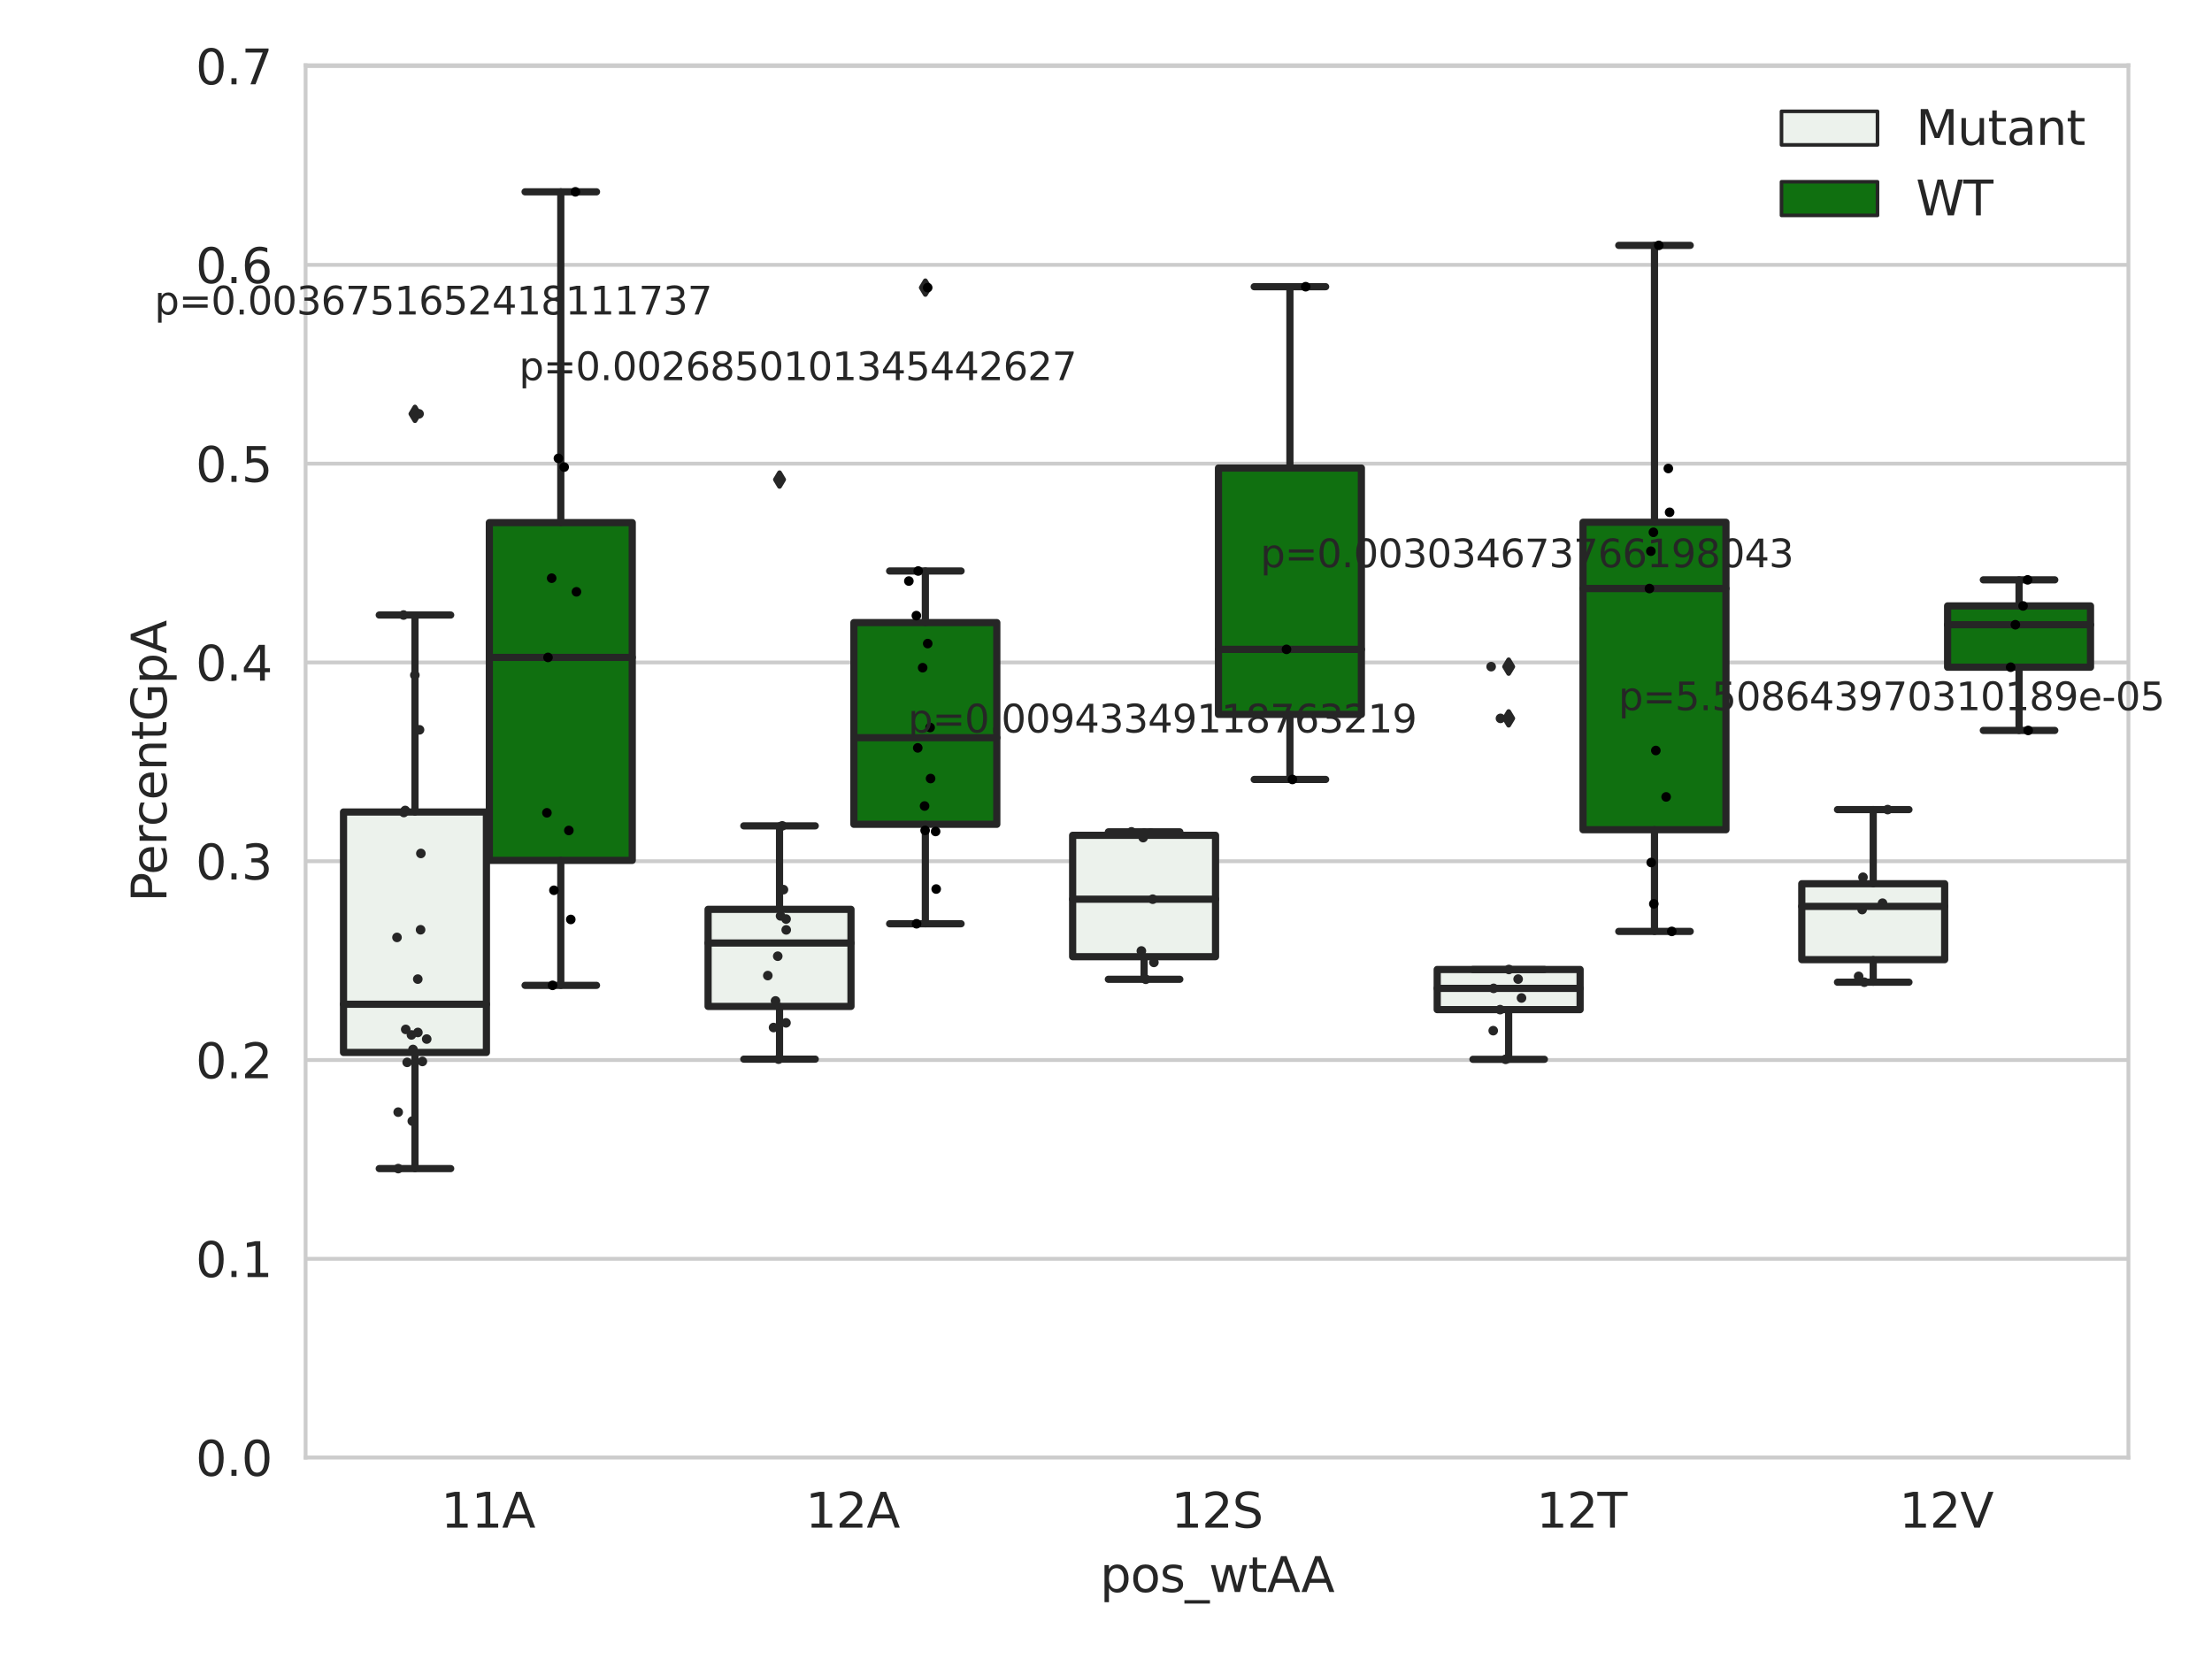 <?xml version="1.0" encoding="utf-8" standalone="no"?>
<!DOCTYPE svg PUBLIC "-//W3C//DTD SVG 1.1//EN"
  "http://www.w3.org/Graphics/SVG/1.1/DTD/svg11.dtd">
<svg xmlns:xlink="http://www.w3.org/1999/xlink" width="460.8pt" height="345.6pt" viewBox="0 0 460.8 345.6" xmlns="http://www.w3.org/2000/svg" version="1.1">
 <defs>
  <style type="text/css">*{stroke-linejoin: round; stroke-linecap: butt}</style>
 </defs>
 <g id="figure_1">
  <g id="patch_1">
   <path d="M 0 345.6 
L 460.8 345.6 
L 460.8 0 
L 0 0 
z
" style="fill: #ffffff"/>
  </g>
  <g id="axes_1">
   <g id="patch_2">
    <path d="M 63.661 303.64 
L 443.389 303.64 
L 443.389 13.592 
L 63.661 13.592 
z
" style="fill: #ffffff"/>
   </g>
   <g id="matplotlib.axis_1">
    <g id="xtick_1">
     <g id="text_1">
      <!-- 11A -->
      <g style="fill: #262626" transform="translate(91.851 318.238)scale(0.1 -0.1)">
       <defs>
        <path id="DejaVuSans-31" d="M 794 531 
L 1825 531 
L 1825 4091 
L 703 3866 
L 703 4441 
L 1819 4666 
L 2450 4666 
L 2450 531 
L 3481 531 
L 3481 0 
L 794 0 
L 794 531 
z
" transform="scale(0.016)"/>
        <path id="DejaVuSans-41" d="M 2188 4044 
L 1331 1722 
L 3047 1722 
L 2188 4044 
z
M 1831 4666 
L 2547 4666 
L 4325 0 
L 3669 0 
L 3244 1197 
L 1141 1197 
L 716 0 
L 50 0 
L 1831 4666 
z
" transform="scale(0.016)"/>
       </defs>
       <use xlink:href="#DejaVuSans-31"/>
       <use xlink:href="#DejaVuSans-31" x="63.623"/>
       <use xlink:href="#DejaVuSans-41" x="127.246"/>
      </g>
     </g>
    </g>
    <g id="xtick_2">
     <g id="text_2">
      <!-- 12A -->
      <g style="fill: #262626" transform="translate(167.797 318.238)scale(0.1 -0.1)">
       <defs>
        <path id="DejaVuSans-32" d="M 1228 531 
L 3431 531 
L 3431 0 
L 469 0 
L 469 531 
Q 828 903 1448 1529 
Q 2069 2156 2228 2338 
Q 2531 2678 2651 2914 
Q 2772 3150 2772 3378 
Q 2772 3750 2511 3984 
Q 2250 4219 1831 4219 
Q 1534 4219 1204 4116 
Q 875 4013 500 3803 
L 500 4441 
Q 881 4594 1212 4672 
Q 1544 4750 1819 4750 
Q 2544 4750 2975 4387 
Q 3406 4025 3406 3419 
Q 3406 3131 3298 2873 
Q 3191 2616 2906 2266 
Q 2828 2175 2409 1742 
Q 1991 1309 1228 531 
z
" transform="scale(0.016)"/>
       </defs>
       <use xlink:href="#DejaVuSans-31"/>
       <use xlink:href="#DejaVuSans-32" x="63.623"/>
       <use xlink:href="#DejaVuSans-41" x="127.246"/>
      </g>
     </g>
    </g>
    <g id="xtick_3">
     <g id="text_3">
      <!-- 12S -->
      <g style="fill: #262626" transform="translate(243.988 318.238)scale(0.1 -0.1)">
       <defs>
        <path id="DejaVuSans-53" d="M 3425 4513 
L 3425 3897 
Q 3066 4069 2747 4153 
Q 2428 4238 2131 4238 
Q 1616 4238 1336 4038 
Q 1056 3838 1056 3469 
Q 1056 3159 1242 3001 
Q 1428 2844 1947 2747 
L 2328 2669 
Q 3034 2534 3370 2195 
Q 3706 1856 3706 1288 
Q 3706 609 3251 259 
Q 2797 -91 1919 -91 
Q 1588 -91 1214 -16 
Q 841 59 441 206 
L 441 856 
Q 825 641 1194 531 
Q 1563 422 1919 422 
Q 2459 422 2753 634 
Q 3047 847 3047 1241 
Q 3047 1584 2836 1778 
Q 2625 1972 2144 2069 
L 1759 2144 
Q 1053 2284 737 2584 
Q 422 2884 422 3419 
Q 422 4038 858 4394 
Q 1294 4750 2059 4750 
Q 2388 4750 2728 4690 
Q 3069 4631 3425 4513 
z
" transform="scale(0.016)"/>
       </defs>
       <use xlink:href="#DejaVuSans-31"/>
       <use xlink:href="#DejaVuSans-32" x="63.623"/>
       <use xlink:href="#DejaVuSans-53" x="127.246"/>
      </g>
     </g>
    </g>
    <g id="xtick_4">
     <g id="text_4">
      <!-- 12T -->
      <g style="fill: #262626" transform="translate(320.054 318.238)scale(0.1 -0.1)">
       <defs>
        <path id="DejaVuSans-54" d="M -19 4666 
L 3928 4666 
L 3928 4134 
L 2272 4134 
L 2272 0 
L 1638 0 
L 1638 4134 
L -19 4134 
L -19 4666 
z
" transform="scale(0.016)"/>
       </defs>
       <use xlink:href="#DejaVuSans-31"/>
       <use xlink:href="#DejaVuSans-32" x="63.623"/>
       <use xlink:href="#DejaVuSans-54" x="127.246"/>
      </g>
     </g>
    </g>
    <g id="xtick_5">
     <g id="text_5">
      <!-- 12V -->
      <g style="fill: #262626" transform="translate(395.633 318.238)scale(0.1 -0.1)">
       <defs>
        <path id="DejaVuSans-56" d="M 1831 0 
L 50 4666 
L 709 4666 
L 2188 738 
L 3669 4666 
L 4325 4666 
L 2547 0 
L 1831 0 
z
" transform="scale(0.016)"/>
       </defs>
       <use xlink:href="#DejaVuSans-31"/>
       <use xlink:href="#DejaVuSans-32" x="63.623"/>
       <use xlink:href="#DejaVuSans-56" x="127.246"/>
      </g>
     </g>
    </g>
    <g id="text_6">
     <!-- pos_wtAA -->
     <g style="fill: #262626" transform="translate(229.16 331.638)scale(0.1 -0.1)">
      <defs>
       <path id="DejaVuSans-70" d="M 1159 525 
L 1159 -1331 
L 581 -1331 
L 581 3500 
L 1159 3500 
L 1159 2969 
Q 1341 3281 1617 3432 
Q 1894 3584 2278 3584 
Q 2916 3584 3314 3078 
Q 3713 2572 3713 1747 
Q 3713 922 3314 415 
Q 2916 -91 2278 -91 
Q 1894 -91 1617 61 
Q 1341 213 1159 525 
z
M 3116 1747 
Q 3116 2381 2855 2742 
Q 2594 3103 2138 3103 
Q 1681 3103 1420 2742 
Q 1159 2381 1159 1747 
Q 1159 1113 1420 752 
Q 1681 391 2138 391 
Q 2594 391 2855 752 
Q 3116 1113 3116 1747 
z
" transform="scale(0.016)"/>
       <path id="DejaVuSans-6f" d="M 1959 3097 
Q 1497 3097 1228 2736 
Q 959 2375 959 1747 
Q 959 1119 1226 758 
Q 1494 397 1959 397 
Q 2419 397 2687 759 
Q 2956 1122 2956 1747 
Q 2956 2369 2687 2733 
Q 2419 3097 1959 3097 
z
M 1959 3584 
Q 2709 3584 3137 3096 
Q 3566 2609 3566 1747 
Q 3566 888 3137 398 
Q 2709 -91 1959 -91 
Q 1206 -91 779 398 
Q 353 888 353 1747 
Q 353 2609 779 3096 
Q 1206 3584 1959 3584 
z
" transform="scale(0.016)"/>
       <path id="DejaVuSans-73" d="M 2834 3397 
L 2834 2853 
Q 2591 2978 2328 3040 
Q 2066 3103 1784 3103 
Q 1356 3103 1142 2972 
Q 928 2841 928 2578 
Q 928 2378 1081 2264 
Q 1234 2150 1697 2047 
L 1894 2003 
Q 2506 1872 2764 1633 
Q 3022 1394 3022 966 
Q 3022 478 2636 193 
Q 2250 -91 1575 -91 
Q 1294 -91 989 -36 
Q 684 19 347 128 
L 347 722 
Q 666 556 975 473 
Q 1284 391 1588 391 
Q 1994 391 2212 530 
Q 2431 669 2431 922 
Q 2431 1156 2273 1281 
Q 2116 1406 1581 1522 
L 1381 1569 
Q 847 1681 609 1914 
Q 372 2147 372 2553 
Q 372 3047 722 3315 
Q 1072 3584 1716 3584 
Q 2034 3584 2315 3537 
Q 2597 3491 2834 3397 
z
" transform="scale(0.016)"/>
       <path id="DejaVuSans-5f" d="M 3263 -1063 
L 3263 -1509 
L -63 -1509 
L -63 -1063 
L 3263 -1063 
z
" transform="scale(0.016)"/>
       <path id="DejaVuSans-77" d="M 269 3500 
L 844 3500 
L 1563 769 
L 2278 3500 
L 2956 3500 
L 3675 769 
L 4391 3500 
L 4966 3500 
L 4050 0 
L 3372 0 
L 2619 2869 
L 1863 0 
L 1184 0 
L 269 3500 
z
" transform="scale(0.016)"/>
       <path id="DejaVuSans-74" d="M 1172 4494 
L 1172 3500 
L 2356 3500 
L 2356 3053 
L 1172 3053 
L 1172 1153 
Q 1172 725 1289 603 
Q 1406 481 1766 481 
L 2356 481 
L 2356 0 
L 1766 0 
Q 1100 0 847 248 
Q 594 497 594 1153 
L 594 3053 
L 172 3053 
L 172 3500 
L 594 3500 
L 594 4494 
L 1172 4494 
z
" transform="scale(0.016)"/>
      </defs>
      <use xlink:href="#DejaVuSans-70"/>
      <use xlink:href="#DejaVuSans-6f" x="63.477"/>
      <use xlink:href="#DejaVuSans-73" x="124.658"/>
      <use xlink:href="#DejaVuSans-5f" x="176.758"/>
      <use xlink:href="#DejaVuSans-77" x="226.758"/>
      <use xlink:href="#DejaVuSans-74" x="308.545"/>
      <use xlink:href="#DejaVuSans-41" x="347.754"/>
      <use xlink:href="#DejaVuSans-41" x="418.912"/>
     </g>
    </g>
   </g>
   <g id="matplotlib.axis_2">
    <g id="ytick_1">
     <g id="line2d_1">
      <path d="M 63.661 303.64 
L 443.389 303.64 
" clip-path="url(#pffc4f180e3)" style="fill: none; stroke: #cccccc; stroke-width: 0.8; stroke-linecap: round"/>
     </g>
     <g id="text_7">
      <!-- 0.0 -->
      <g style="fill: #262626" transform="translate(40.758 307.439)scale(0.1 -0.1)">
       <defs>
        <path id="DejaVuSans-30" d="M 2034 4250 
Q 1547 4250 1301 3770 
Q 1056 3291 1056 2328 
Q 1056 1369 1301 889 
Q 1547 409 2034 409 
Q 2525 409 2770 889 
Q 3016 1369 3016 2328 
Q 3016 3291 2770 3770 
Q 2525 4250 2034 4250 
z
M 2034 4750 
Q 2819 4750 3233 4129 
Q 3647 3509 3647 2328 
Q 3647 1150 3233 529 
Q 2819 -91 2034 -91 
Q 1250 -91 836 529 
Q 422 1150 422 2328 
Q 422 3509 836 4129 
Q 1250 4750 2034 4750 
z
" transform="scale(0.016)"/>
        <path id="DejaVuSans-2e" d="M 684 794 
L 1344 794 
L 1344 0 
L 684 0 
L 684 794 
z
" transform="scale(0.016)"/>
       </defs>
       <use xlink:href="#DejaVuSans-30"/>
       <use xlink:href="#DejaVuSans-2e" x="63.623"/>
       <use xlink:href="#DejaVuSans-30" x="95.41"/>
      </g>
     </g>
    </g>
    <g id="ytick_2">
     <g id="line2d_2">
      <path d="M 63.661 262.229 
L 443.389 262.229 
" clip-path="url(#pffc4f180e3)" style="fill: none; stroke: #cccccc; stroke-width: 0.8; stroke-linecap: round"/>
     </g>
     <g id="text_8">
      <!-- 0.1 -->
      <g style="fill: #262626" transform="translate(40.758 266.029)scale(0.1 -0.1)">
       <use xlink:href="#DejaVuSans-30"/>
       <use xlink:href="#DejaVuSans-2e" x="63.623"/>
       <use xlink:href="#DejaVuSans-31" x="95.41"/>
      </g>
     </g>
    </g>
    <g id="ytick_3">
     <g id="line2d_3">
      <path d="M 63.661 220.819 
L 443.389 220.819 
" clip-path="url(#pffc4f180e3)" style="fill: none; stroke: #cccccc; stroke-width: 0.8; stroke-linecap: round"/>
     </g>
     <g id="text_9">
      <!-- 0.2 -->
      <g style="fill: #262626" transform="translate(40.758 224.618)scale(0.1 -0.1)">
       <use xlink:href="#DejaVuSans-30"/>
       <use xlink:href="#DejaVuSans-2e" x="63.623"/>
       <use xlink:href="#DejaVuSans-32" x="95.41"/>
      </g>
     </g>
    </g>
    <g id="ytick_4">
     <g id="line2d_4">
      <path d="M 63.661 179.408 
L 443.389 179.408 
" clip-path="url(#pffc4f180e3)" style="fill: none; stroke: #cccccc; stroke-width: 0.8; stroke-linecap: round"/>
     </g>
     <g id="text_10">
      <!-- 0.3 -->
      <g style="fill: #262626" transform="translate(40.758 183.207)scale(0.1 -0.1)">
       <defs>
        <path id="DejaVuSans-33" d="M 2597 2516 
Q 3050 2419 3304 2112 
Q 3559 1806 3559 1356 
Q 3559 666 3084 287 
Q 2609 -91 1734 -91 
Q 1441 -91 1130 -33 
Q 819 25 488 141 
L 488 750 
Q 750 597 1062 519 
Q 1375 441 1716 441 
Q 2309 441 2620 675 
Q 2931 909 2931 1356 
Q 2931 1769 2642 2001 
Q 2353 2234 1838 2234 
L 1294 2234 
L 1294 2753 
L 1863 2753 
Q 2328 2753 2575 2939 
Q 2822 3125 2822 3475 
Q 2822 3834 2567 4026 
Q 2313 4219 1838 4219 
Q 1578 4219 1281 4162 
Q 984 4106 628 3988 
L 628 4550 
Q 988 4650 1302 4700 
Q 1616 4750 1894 4750 
Q 2613 4750 3031 4423 
Q 3450 4097 3450 3541 
Q 3450 3153 3228 2886 
Q 3006 2619 2597 2516 
z
" transform="scale(0.016)"/>
       </defs>
       <use xlink:href="#DejaVuSans-30"/>
       <use xlink:href="#DejaVuSans-2e" x="63.623"/>
       <use xlink:href="#DejaVuSans-33" x="95.41"/>
      </g>
     </g>
    </g>
    <g id="ytick_5">
     <g id="line2d_5">
      <path d="M 63.661 137.997 
L 443.389 137.997 
" clip-path="url(#pffc4f180e3)" style="fill: none; stroke: #cccccc; stroke-width: 0.8; stroke-linecap: round"/>
     </g>
     <g id="text_11">
      <!-- 0.4 -->
      <g style="fill: #262626" transform="translate(40.758 141.796)scale(0.1 -0.1)">
       <defs>
        <path id="DejaVuSans-34" d="M 2419 4116 
L 825 1625 
L 2419 1625 
L 2419 4116 
z
M 2253 4666 
L 3047 4666 
L 3047 1625 
L 3713 1625 
L 3713 1100 
L 3047 1100 
L 3047 0 
L 2419 0 
L 2419 1100 
L 313 1100 
L 313 1709 
L 2253 4666 
z
" transform="scale(0.016)"/>
       </defs>
       <use xlink:href="#DejaVuSans-30"/>
       <use xlink:href="#DejaVuSans-2e" x="63.623"/>
       <use xlink:href="#DejaVuSans-34" x="95.41"/>
      </g>
     </g>
    </g>
    <g id="ytick_6">
     <g id="line2d_6">
      <path d="M 63.661 96.587 
L 443.389 96.587 
" clip-path="url(#pffc4f180e3)" style="fill: none; stroke: #cccccc; stroke-width: 0.8; stroke-linecap: round"/>
     </g>
     <g id="text_12">
      <!-- 0.5 -->
      <g style="fill: #262626" transform="translate(40.758 100.386)scale(0.1 -0.1)">
       <defs>
        <path id="DejaVuSans-35" d="M 691 4666 
L 3169 4666 
L 3169 4134 
L 1269 4134 
L 1269 2991 
Q 1406 3038 1543 3061 
Q 1681 3084 1819 3084 
Q 2600 3084 3056 2656 
Q 3513 2228 3513 1497 
Q 3513 744 3044 326 
Q 2575 -91 1722 -91 
Q 1428 -91 1123 -41 
Q 819 9 494 109 
L 494 744 
Q 775 591 1075 516 
Q 1375 441 1709 441 
Q 2250 441 2565 725 
Q 2881 1009 2881 1497 
Q 2881 1984 2565 2268 
Q 2250 2553 1709 2553 
Q 1456 2553 1204 2497 
Q 953 2441 691 2322 
L 691 4666 
z
" transform="scale(0.016)"/>
       </defs>
       <use xlink:href="#DejaVuSans-30"/>
       <use xlink:href="#DejaVuSans-2e" x="63.623"/>
       <use xlink:href="#DejaVuSans-35" x="95.41"/>
      </g>
     </g>
    </g>
    <g id="ytick_7">
     <g id="line2d_7">
      <path d="M 63.661 55.176 
L 443.389 55.176 
" clip-path="url(#pffc4f180e3)" style="fill: none; stroke: #cccccc; stroke-width: 0.8; stroke-linecap: round"/>
     </g>
     <g id="text_13">
      <!-- 0.6 -->
      <g style="fill: #262626" transform="translate(40.758 58.975)scale(0.1 -0.1)">
       <defs>
        <path id="DejaVuSans-36" d="M 2113 2584 
Q 1688 2584 1439 2293 
Q 1191 2003 1191 1497 
Q 1191 994 1439 701 
Q 1688 409 2113 409 
Q 2538 409 2786 701 
Q 3034 994 3034 1497 
Q 3034 2003 2786 2293 
Q 2538 2584 2113 2584 
z
M 3366 4563 
L 3366 3988 
Q 3128 4100 2886 4159 
Q 2644 4219 2406 4219 
Q 1781 4219 1451 3797 
Q 1122 3375 1075 2522 
Q 1259 2794 1537 2939 
Q 1816 3084 2150 3084 
Q 2853 3084 3261 2657 
Q 3669 2231 3669 1497 
Q 3669 778 3244 343 
Q 2819 -91 2113 -91 
Q 1303 -91 875 529 
Q 447 1150 447 2328 
Q 447 3434 972 4092 
Q 1497 4750 2381 4750 
Q 2619 4750 2861 4703 
Q 3103 4656 3366 4563 
z
" transform="scale(0.016)"/>
       </defs>
       <use xlink:href="#DejaVuSans-30"/>
       <use xlink:href="#DejaVuSans-2e" x="63.623"/>
       <use xlink:href="#DejaVuSans-36" x="95.41"/>
      </g>
     </g>
    </g>
    <g id="ytick_8">
     <g id="line2d_8">
      <path d="M 63.661 13.765 
L 443.389 13.765 
" clip-path="url(#pffc4f180e3)" style="fill: none; stroke: #cccccc; stroke-width: 0.8; stroke-linecap: round"/>
     </g>
     <g id="text_14">
      <!-- 0.7 -->
      <g style="fill: #262626" transform="translate(40.758 17.564)scale(0.1 -0.1)">
       <defs>
        <path id="DejaVuSans-37" d="M 525 4666 
L 3525 4666 
L 3525 4397 
L 1831 0 
L 1172 0 
L 2766 4134 
L 525 4134 
L 525 4666 
z
" transform="scale(0.016)"/>
       </defs>
       <use xlink:href="#DejaVuSans-30"/>
       <use xlink:href="#DejaVuSans-2e" x="63.623"/>
       <use xlink:href="#DejaVuSans-37" x="95.41"/>
      </g>
     </g>
    </g>
    <g id="text_15">
     <!-- PercentGpA -->
     <g style="fill: #262626" transform="translate(34.678 187.892)rotate(-90)scale(0.1 -0.1)">
      <defs>
       <path id="DejaVuSans-50" d="M 1259 4147 
L 1259 2394 
L 2053 2394 
Q 2494 2394 2734 2622 
Q 2975 2850 2975 3272 
Q 2975 3691 2734 3919 
Q 2494 4147 2053 4147 
L 1259 4147 
z
M 628 4666 
L 2053 4666 
Q 2838 4666 3239 4311 
Q 3641 3956 3641 3272 
Q 3641 2581 3239 2228 
Q 2838 1875 2053 1875 
L 1259 1875 
L 1259 0 
L 628 0 
L 628 4666 
z
" transform="scale(0.016)"/>
       <path id="DejaVuSans-65" d="M 3597 1894 
L 3597 1613 
L 953 1613 
Q 991 1019 1311 708 
Q 1631 397 2203 397 
Q 2534 397 2845 478 
Q 3156 559 3463 722 
L 3463 178 
Q 3153 47 2828 -22 
Q 2503 -91 2169 -91 
Q 1331 -91 842 396 
Q 353 884 353 1716 
Q 353 2575 817 3079 
Q 1281 3584 2069 3584 
Q 2775 3584 3186 3129 
Q 3597 2675 3597 1894 
z
M 3022 2063 
Q 3016 2534 2758 2815 
Q 2500 3097 2075 3097 
Q 1594 3097 1305 2825 
Q 1016 2553 972 2059 
L 3022 2063 
z
" transform="scale(0.016)"/>
       <path id="DejaVuSans-72" d="M 2631 2963 
Q 2534 3019 2420 3045 
Q 2306 3072 2169 3072 
Q 1681 3072 1420 2755 
Q 1159 2438 1159 1844 
L 1159 0 
L 581 0 
L 581 3500 
L 1159 3500 
L 1159 2956 
Q 1341 3275 1631 3429 
Q 1922 3584 2338 3584 
Q 2397 3584 2469 3576 
Q 2541 3569 2628 3553 
L 2631 2963 
z
" transform="scale(0.016)"/>
       <path id="DejaVuSans-63" d="M 3122 3366 
L 3122 2828 
Q 2878 2963 2633 3030 
Q 2388 3097 2138 3097 
Q 1578 3097 1268 2742 
Q 959 2388 959 1747 
Q 959 1106 1268 751 
Q 1578 397 2138 397 
Q 2388 397 2633 464 
Q 2878 531 3122 666 
L 3122 134 
Q 2881 22 2623 -34 
Q 2366 -91 2075 -91 
Q 1284 -91 818 406 
Q 353 903 353 1747 
Q 353 2603 823 3093 
Q 1294 3584 2113 3584 
Q 2378 3584 2631 3529 
Q 2884 3475 3122 3366 
z
" transform="scale(0.016)"/>
       <path id="DejaVuSans-6e" d="M 3513 2113 
L 3513 0 
L 2938 0 
L 2938 2094 
Q 2938 2591 2744 2837 
Q 2550 3084 2163 3084 
Q 1697 3084 1428 2787 
Q 1159 2491 1159 1978 
L 1159 0 
L 581 0 
L 581 3500 
L 1159 3500 
L 1159 2956 
Q 1366 3272 1645 3428 
Q 1925 3584 2291 3584 
Q 2894 3584 3203 3211 
Q 3513 2838 3513 2113 
z
" transform="scale(0.016)"/>
       <path id="DejaVuSans-47" d="M 3809 666 
L 3809 1919 
L 2778 1919 
L 2778 2438 
L 4434 2438 
L 4434 434 
Q 4069 175 3628 42 
Q 3188 -91 2688 -91 
Q 1594 -91 976 548 
Q 359 1188 359 2328 
Q 359 3472 976 4111 
Q 1594 4750 2688 4750 
Q 3144 4750 3555 4637 
Q 3966 4525 4313 4306 
L 4313 3634 
Q 3963 3931 3569 4081 
Q 3175 4231 2741 4231 
Q 1884 4231 1454 3753 
Q 1025 3275 1025 2328 
Q 1025 1384 1454 906 
Q 1884 428 2741 428 
Q 3075 428 3337 486 
Q 3600 544 3809 666 
z
" transform="scale(0.016)"/>
      </defs>
      <use xlink:href="#DejaVuSans-50"/>
      <use xlink:href="#DejaVuSans-65" x="56.678"/>
      <use xlink:href="#DejaVuSans-72" x="118.201"/>
      <use xlink:href="#DejaVuSans-63" x="157.064"/>
      <use xlink:href="#DejaVuSans-65" x="212.045"/>
      <use xlink:href="#DejaVuSans-6e" x="273.568"/>
      <use xlink:href="#DejaVuSans-74" x="336.947"/>
      <use xlink:href="#DejaVuSans-47" x="376.156"/>
      <use xlink:href="#DejaVuSans-70" x="453.646"/>
      <use xlink:href="#DejaVuSans-41" x="517.123"/>
     </g>
    </g>
   </g>
   <g id="patch_3">
    <path d="M 71.56 219.246 
L 101.33 219.246 
L 101.33 169.152 
L 71.56 169.152 
L 71.56 219.246 
z
" clip-path="url(#pffc4f180e3)" style="fill: #ecf2ec; stroke: #262626; stroke-width: 1.5; stroke-linejoin: miter"/>
   </g>
   <g id="patch_4">
    <path d="M 101.938 179.231 
L 131.708 179.231 
L 131.708 108.876 
L 101.938 108.876 
L 101.938 179.231 
z
" clip-path="url(#pffc4f180e3)" style="fill: #107010; stroke: #262626; stroke-width: 1.5; stroke-linejoin: miter"/>
   </g>
   <g id="patch_5">
    <path d="M 147.505 209.653 
L 177.276 209.653 
L 177.276 189.432 
L 147.505 189.432 
L 147.505 209.653 
z
" clip-path="url(#pffc4f180e3)" style="fill: #ecf2ec; stroke: #262626; stroke-width: 1.5; stroke-linejoin: miter"/>
   </g>
   <g id="patch_6">
    <path d="M 177.883 171.718 
L 207.654 171.718 
L 207.654 129.7 
L 177.883 129.7 
L 177.883 171.718 
z
" clip-path="url(#pffc4f180e3)" style="fill: #107010; stroke: #262626; stroke-width: 1.5; stroke-linejoin: miter"/>
   </g>
   <g id="patch_7">
    <path d="M 223.451 199.294 
L 253.221 199.294 
L 253.221 174.011 
L 223.451 174.011 
L 223.451 199.294 
z
" clip-path="url(#pffc4f180e3)" style="fill: #ecf2ec; stroke: #262626; stroke-width: 1.5; stroke-linejoin: miter"/>
   </g>
   <g id="patch_8">
    <path d="M 253.829 148.824 
L 283.6 148.824 
L 283.6 97.5 
L 253.829 97.5 
L 253.829 148.824 
z
" clip-path="url(#pffc4f180e3)" style="fill: #107010; stroke: #262626; stroke-width: 1.5; stroke-linejoin: miter"/>
   </g>
   <g id="patch_9">
    <path d="M 299.396 210.325 
L 329.167 210.325 
L 329.167 201.961 
L 299.396 201.961 
L 299.396 210.325 
z
" clip-path="url(#pffc4f180e3)" style="fill: #ecf2ec; stroke: #262626; stroke-width: 1.5; stroke-linejoin: miter"/>
   </g>
   <g id="patch_10">
    <path d="M 329.774 172.844 
L 359.545 172.844 
L 359.545 108.803 
L 329.774 108.803 
L 329.774 172.844 
z
" clip-path="url(#pffc4f180e3)" style="fill: #107010; stroke: #262626; stroke-width: 1.5; stroke-linejoin: miter"/>
   </g>
   <g id="patch_11">
    <path d="M 375.342 199.914 
L 405.112 199.914 
L 405.112 184.097 
L 375.342 184.097 
L 375.342 199.914 
z
" clip-path="url(#pffc4f180e3)" style="fill: #ecf2ec; stroke: #262626; stroke-width: 1.5; stroke-linejoin: miter"/>
   </g>
   <g id="patch_12">
    <path d="M 405.72 138.994 
L 435.491 138.994 
L 435.491 126.224 
L 405.72 126.224 
L 405.72 138.994 
z
" clip-path="url(#pffc4f180e3)" style="fill: #107010; stroke: #262626; stroke-width: 1.5; stroke-linejoin: miter"/>
   </g>
   <g id="patch_13">
    <path d="M 101.634 303.64 
L 101.634 303.64 
L 101.634 303.64 
L 101.634 303.64 
z
" clip-path="url(#pffc4f180e3)" style="fill: #ecf2ec; stroke: #262626; stroke-width: 0.75; stroke-linejoin: miter"/>
   </g>
   <g id="patch_14">
    <path d="M 101.634 303.64 
L 101.634 303.64 
L 101.634 303.64 
L 101.634 303.64 
z
" clip-path="url(#pffc4f180e3)" style="fill: #107010; stroke: #262626; stroke-width: 0.75; stroke-linejoin: miter"/>
   </g>
   <g id="PathCollection_1"/>
   <g id="PathCollection_2"/>
   <g id="line2d_9">
    <path d="M 86.445 219.246 
L 86.445 243.441 
" clip-path="url(#pffc4f180e3)" style="fill: none; stroke: #262626; stroke-width: 1.5; stroke-linecap: round"/>
   </g>
   <g id="line2d_10">
    <path d="M 86.445 169.152 
L 86.445 128.12 
" clip-path="url(#pffc4f180e3)" style="fill: none; stroke: #262626; stroke-width: 1.5; stroke-linecap: round"/>
   </g>
   <g id="line2d_11">
    <path d="M 79.002 243.441 
L 93.888 243.441 
" clip-path="url(#pffc4f180e3)" style="fill: none; stroke: #262626; stroke-width: 1.5; stroke-linecap: round"/>
   </g>
   <g id="line2d_12">
    <path d="M 79.002 128.12 
L 93.888 128.12 
" clip-path="url(#pffc4f180e3)" style="fill: none; stroke: #262626; stroke-width: 1.5; stroke-linecap: round"/>
   </g>
   <g id="line2d_13">
    <defs>
     <path id="m79dc52c4cd" d="M -0 1.414 
L 0.849 0 
L 0 -1.414 
L -0.849 -0 
z
" style="stroke: #262626; stroke-linejoin: miter"/>
    </defs>
    <g clip-path="url(#pffc4f180e3)">
     <use xlink:href="#m79dc52c4cd" x="86.445" y="86.211" style="fill: #262626; stroke: #262626; stroke-linejoin: miter"/>
    </g>
   </g>
   <g id="line2d_14">
    <path d="M 116.823 179.231 
L 116.823 205.268 
" clip-path="url(#pffc4f180e3)" style="fill: none; stroke: #262626; stroke-width: 1.5; stroke-linecap: round"/>
   </g>
   <g id="line2d_15">
    <path d="M 116.823 108.876 
L 116.823 39.96 
" clip-path="url(#pffc4f180e3)" style="fill: none; stroke: #262626; stroke-width: 1.5; stroke-linecap: round"/>
   </g>
   <g id="line2d_16">
    <path d="M 109.38 205.268 
L 124.266 205.268 
" clip-path="url(#pffc4f180e3)" style="fill: none; stroke: #262626; stroke-width: 1.5; stroke-linecap: round"/>
   </g>
   <g id="line2d_17">
    <path d="M 109.38 39.96 
L 124.266 39.96 
" clip-path="url(#pffc4f180e3)" style="fill: none; stroke: #262626; stroke-width: 1.5; stroke-linecap: round"/>
   </g>
   <g id="line2d_18"/>
   <g id="line2d_19">
    <path d="M 162.39 209.653 
L 162.39 220.638 
" clip-path="url(#pffc4f180e3)" style="fill: none; stroke: #262626; stroke-width: 1.5; stroke-linecap: round"/>
   </g>
   <g id="line2d_20">
    <path d="M 162.39 189.432 
L 162.39 172.04 
" clip-path="url(#pffc4f180e3)" style="fill: none; stroke: #262626; stroke-width: 1.5; stroke-linecap: round"/>
   </g>
   <g id="line2d_21">
    <path d="M 154.948 220.638 
L 169.833 220.638 
" clip-path="url(#pffc4f180e3)" style="fill: none; stroke: #262626; stroke-width: 1.5; stroke-linecap: round"/>
   </g>
   <g id="line2d_22">
    <path d="M 154.948 172.04 
L 169.833 172.04 
" clip-path="url(#pffc4f180e3)" style="fill: none; stroke: #262626; stroke-width: 1.5; stroke-linecap: round"/>
   </g>
   <g id="line2d_23">
    <g clip-path="url(#pffc4f180e3)">
     <use xlink:href="#m79dc52c4cd" x="162.39" y="99.902" style="fill: #262626; stroke: #262626; stroke-linejoin: miter"/>
    </g>
   </g>
   <g id="line2d_24">
    <path d="M 192.769 171.718 
L 192.769 192.436 
" clip-path="url(#pffc4f180e3)" style="fill: none; stroke: #262626; stroke-width: 1.5; stroke-linecap: round"/>
   </g>
   <g id="line2d_25">
    <path d="M 192.769 129.7 
L 192.769 118.949 
" clip-path="url(#pffc4f180e3)" style="fill: none; stroke: #262626; stroke-width: 1.5; stroke-linecap: round"/>
   </g>
   <g id="line2d_26">
    <path d="M 185.326 192.436 
L 200.211 192.436 
" clip-path="url(#pffc4f180e3)" style="fill: none; stroke: #262626; stroke-width: 1.5; stroke-linecap: round"/>
   </g>
   <g id="line2d_27">
    <path d="M 185.326 118.949 
L 200.211 118.949 
" clip-path="url(#pffc4f180e3)" style="fill: none; stroke: #262626; stroke-width: 1.5; stroke-linecap: round"/>
   </g>
   <g id="line2d_28">
    <g clip-path="url(#pffc4f180e3)">
     <use xlink:href="#m79dc52c4cd" x="192.769" y="59.915" style="fill: #262626; stroke: #262626; stroke-linejoin: miter"/>
    </g>
   </g>
   <g id="line2d_29">
    <path d="M 238.336 199.294 
L 238.336 204.003 
" clip-path="url(#pffc4f180e3)" style="fill: none; stroke: #262626; stroke-width: 1.5; stroke-linecap: round"/>
   </g>
   <g id="line2d_30">
    <path d="M 238.336 174.011 
L 238.336 173.292 
" clip-path="url(#pffc4f180e3)" style="fill: none; stroke: #262626; stroke-width: 1.5; stroke-linecap: round"/>
   </g>
   <g id="line2d_31">
    <path d="M 230.893 204.003 
L 245.779 204.003 
" clip-path="url(#pffc4f180e3)" style="fill: none; stroke: #262626; stroke-width: 1.5; stroke-linecap: round"/>
   </g>
   <g id="line2d_32">
    <path d="M 230.893 173.292 
L 245.779 173.292 
" clip-path="url(#pffc4f180e3)" style="fill: none; stroke: #262626; stroke-width: 1.5; stroke-linecap: round"/>
   </g>
   <g id="line2d_33"/>
   <g id="line2d_34">
    <path d="M 268.714 148.824 
L 268.714 162.376 
" clip-path="url(#pffc4f180e3)" style="fill: none; stroke: #262626; stroke-width: 1.5; stroke-linecap: round"/>
   </g>
   <g id="line2d_35">
    <path d="M 268.714 97.5 
L 268.714 59.726 
" clip-path="url(#pffc4f180e3)" style="fill: none; stroke: #262626; stroke-width: 1.5; stroke-linecap: round"/>
   </g>
   <g id="line2d_36">
    <path d="M 261.272 162.376 
L 276.157 162.376 
" clip-path="url(#pffc4f180e3)" style="fill: none; stroke: #262626; stroke-width: 1.5; stroke-linecap: round"/>
   </g>
   <g id="line2d_37">
    <path d="M 261.272 59.726 
L 276.157 59.726 
" clip-path="url(#pffc4f180e3)" style="fill: none; stroke: #262626; stroke-width: 1.5; stroke-linecap: round"/>
   </g>
   <g id="line2d_38"/>
   <g id="line2d_39">
    <path d="M 314.282 210.325 
L 314.282 220.675 
" clip-path="url(#pffc4f180e3)" style="fill: none; stroke: #262626; stroke-width: 1.5; stroke-linecap: round"/>
   </g>
   <g id="line2d_40">
    <path d="M 314.282 201.961 
L 314.282 201.961 
" clip-path="url(#pffc4f180e3)" style="fill: none; stroke: #262626; stroke-width: 1.5; stroke-linecap: round"/>
   </g>
   <g id="line2d_41">
    <path d="M 306.839 220.675 
L 321.724 220.675 
" clip-path="url(#pffc4f180e3)" style="fill: none; stroke: #262626; stroke-width: 1.5; stroke-linecap: round"/>
   </g>
   <g id="line2d_42">
    <path d="M 306.839 201.961 
L 321.724 201.961 
" clip-path="url(#pffc4f180e3)" style="fill: none; stroke: #262626; stroke-width: 1.5; stroke-linecap: round"/>
   </g>
   <g id="line2d_43">
    <g clip-path="url(#pffc4f180e3)">
     <use xlink:href="#m79dc52c4cd" x="314.282" y="138.874" style="fill: #262626; stroke: #262626; stroke-linejoin: miter"/>
     <use xlink:href="#m79dc52c4cd" x="314.282" y="149.652" style="fill: #262626; stroke: #262626; stroke-linejoin: miter"/>
    </g>
   </g>
   <g id="line2d_44">
    <path d="M 344.66 172.844 
L 344.66 194.03 
" clip-path="url(#pffc4f180e3)" style="fill: none; stroke: #262626; stroke-width: 1.5; stroke-linecap: round"/>
   </g>
   <g id="line2d_45">
    <path d="M 344.66 108.803 
L 344.66 51.115 
" clip-path="url(#pffc4f180e3)" style="fill: none; stroke: #262626; stroke-width: 1.5; stroke-linecap: round"/>
   </g>
   <g id="line2d_46">
    <path d="M 337.217 194.03 
L 352.102 194.03 
" clip-path="url(#pffc4f180e3)" style="fill: none; stroke: #262626; stroke-width: 1.5; stroke-linecap: round"/>
   </g>
   <g id="line2d_47">
    <path d="M 337.217 51.115 
L 352.102 51.115 
" clip-path="url(#pffc4f180e3)" style="fill: none; stroke: #262626; stroke-width: 1.5; stroke-linecap: round"/>
   </g>
   <g id="line2d_48"/>
   <g id="line2d_49">
    <path d="M 390.227 199.914 
L 390.227 204.608 
" clip-path="url(#pffc4f180e3)" style="fill: none; stroke: #262626; stroke-width: 1.5; stroke-linecap: round"/>
   </g>
   <g id="line2d_50">
    <path d="M 390.227 184.097 
L 390.227 168.653 
" clip-path="url(#pffc4f180e3)" style="fill: none; stroke: #262626; stroke-width: 1.5; stroke-linecap: round"/>
   </g>
   <g id="line2d_51">
    <path d="M 382.784 204.608 
L 397.67 204.608 
" clip-path="url(#pffc4f180e3)" style="fill: none; stroke: #262626; stroke-width: 1.5; stroke-linecap: round"/>
   </g>
   <g id="line2d_52">
    <path d="M 382.784 168.653 
L 397.67 168.653 
" clip-path="url(#pffc4f180e3)" style="fill: none; stroke: #262626; stroke-width: 1.5; stroke-linecap: round"/>
   </g>
   <g id="line2d_53"/>
   <g id="line2d_54">
    <path d="M 420.605 138.994 
L 420.605 152.162 
" clip-path="url(#pffc4f180e3)" style="fill: none; stroke: #262626; stroke-width: 1.5; stroke-linecap: round"/>
   </g>
   <g id="line2d_55">
    <path d="M 420.605 126.224 
L 420.605 120.793 
" clip-path="url(#pffc4f180e3)" style="fill: none; stroke: #262626; stroke-width: 1.5; stroke-linecap: round"/>
   </g>
   <g id="line2d_56">
    <path d="M 413.163 152.162 
L 428.048 152.162 
" clip-path="url(#pffc4f180e3)" style="fill: none; stroke: #262626; stroke-width: 1.5; stroke-linecap: round"/>
   </g>
   <g id="line2d_57">
    <path d="M 413.163 120.793 
L 428.048 120.793 
" clip-path="url(#pffc4f180e3)" style="fill: none; stroke: #262626; stroke-width: 1.5; stroke-linecap: round"/>
   </g>
   <g id="line2d_58"/>
   <g id="line2d_59">
    <path d="M 71.56 209.205 
L 101.33 209.205 
" clip-path="url(#pffc4f180e3)" style="fill: none; stroke: #262626; stroke-width: 1.5; stroke-linecap: round"/>
   </g>
   <g id="line2d_60">
    <path d="M 101.938 136.948 
L 131.708 136.948 
" clip-path="url(#pffc4f180e3)" style="fill: none; stroke: #262626; stroke-width: 1.5; stroke-linecap: round"/>
   </g>
   <g id="line2d_61">
    <path d="M 147.505 196.451 
L 177.276 196.451 
" clip-path="url(#pffc4f180e3)" style="fill: none; stroke: #262626; stroke-width: 1.5; stroke-linecap: round"/>
   </g>
   <g id="line2d_62">
    <path d="M 177.883 153.675 
L 207.654 153.675 
" clip-path="url(#pffc4f180e3)" style="fill: none; stroke: #262626; stroke-width: 1.5; stroke-linecap: round"/>
   </g>
   <g id="line2d_63">
    <path d="M 223.451 187.318 
L 253.221 187.318 
" clip-path="url(#pffc4f180e3)" style="fill: none; stroke: #262626; stroke-width: 1.5; stroke-linecap: round"/>
   </g>
   <g id="line2d_64">
    <path d="M 253.829 135.273 
L 283.6 135.273 
" clip-path="url(#pffc4f180e3)" style="fill: none; stroke: #262626; stroke-width: 1.5; stroke-linecap: round"/>
   </g>
   <g id="line2d_65">
    <path d="M 299.396 205.894 
L 329.167 205.894 
" clip-path="url(#pffc4f180e3)" style="fill: none; stroke: #262626; stroke-width: 1.5; stroke-linecap: round"/>
   </g>
   <g id="line2d_66">
    <path d="M 329.774 122.604 
L 359.545 122.604 
" clip-path="url(#pffc4f180e3)" style="fill: none; stroke: #262626; stroke-width: 1.5; stroke-linecap: round"/>
   </g>
   <g id="line2d_67">
    <path d="M 375.342 188.815 
L 405.112 188.815 
" clip-path="url(#pffc4f180e3)" style="fill: none; stroke: #262626; stroke-width: 1.5; stroke-linecap: round"/>
   </g>
   <g id="line2d_68">
    <path d="M 405.72 130.146 
L 435.491 130.146 
" clip-path="url(#pffc4f180e3)" style="fill: none; stroke: #262626; stroke-width: 1.5; stroke-linecap: round"/>
   </g>
   <g id="patch_15">
    <path d="M 63.661 303.64 
L 63.661 13.592 
" style="fill: none; stroke: #cccccc; stroke-width: 0.8; stroke-linejoin: miter; stroke-linecap: square"/>
   </g>
   <g id="patch_16">
    <path d="M 443.389 303.64 
L 443.389 13.592 
" style="fill: none; stroke: #cccccc; stroke-width: 0.8; stroke-linejoin: miter; stroke-linecap: square"/>
   </g>
   <g id="patch_17">
    <path d="M 63.661 303.64 
L 443.389 303.64 
" style="fill: none; stroke: #cccccc; stroke-width: 0.8; stroke-linejoin: miter; stroke-linecap: square"/>
   </g>
   <g id="patch_18">
    <path d="M 63.661 13.592 
L 443.389 13.592 
" style="fill: none; stroke: #cccccc; stroke-width: 0.8; stroke-linejoin: miter; stroke-linecap: square"/>
   </g>
   <g id="PathCollection_3">
    <defs>
     <path id="C0_0_87c5bca0f9" d="M 0 1 
C 0.265 1 0.52 0.895 0.707 0.707 
C 0.895 0.52 1 0.265 1 -0 
C 1 -0.265 0.895 -0.52 0.707 -0.707 
C 0.52 -0.895 0.265 -1 0 -1 
C -0.265 -1 -0.52 -0.895 -0.707 -0.707 
C -0.895 -0.52 -1 -0.265 -1 0 
C -1 0.265 -0.895 0.52 -0.707 0.707 
C -0.52 0.895 -0.265 1 0 1 
z
"/>
    </defs>
    <g clip-path="url(#pffc4f180e3)">
     <use xlink:href="#C0_0_87c5bca0f9" x="84.128" y="169.258" style="fill: #262626"/>
    </g>
    <g clip-path="url(#pffc4f180e3)">
     <use xlink:href="#C0_0_87c5bca0f9" x="87.033" y="203.967" style="fill: #262626"/>
    </g>
    <g clip-path="url(#pffc4f180e3)">
     <use xlink:href="#C0_0_87c5bca0f9" x="87.988" y="221.122" style="fill: #262626"/>
    </g>
    <g clip-path="url(#pffc4f180e3)">
     <use xlink:href="#C0_0_87c5bca0f9" x="87.396" y="152.036" style="fill: #262626"/>
    </g>
    <g clip-path="url(#pffc4f180e3)">
     <use xlink:href="#C0_0_87c5bca0f9" x="88.892" y="216.454" style="fill: #262626"/>
    </g>
    <g clip-path="url(#pffc4f180e3)">
     <use xlink:href="#C0_0_87c5bca0f9" x="82.95" y="231.679" style="fill: #262626"/>
    </g>
    <g clip-path="url(#pffc4f180e3)">
     <use xlink:href="#C0_0_87c5bca0f9" x="84.521" y="214.443" style="fill: #262626"/>
    </g>
    <g clip-path="url(#pffc4f180e3)">
     <use xlink:href="#C0_0_87c5bca0f9" x="85.891" y="233.543" style="fill: #262626"/>
    </g>
    <g clip-path="url(#pffc4f180e3)">
     <use xlink:href="#C0_0_87c5bca0f9" x="82.961" y="243.441" style="fill: #262626"/>
    </g>
    <g clip-path="url(#pffc4f180e3)">
     <use xlink:href="#C0_0_87c5bca0f9" x="86.032" y="218.621" style="fill: #262626"/>
    </g>
    <g clip-path="url(#pffc4f180e3)">
     <use xlink:href="#C0_0_87c5bca0f9" x="84.418" y="168.834" style="fill: #262626"/>
    </g>
    <g clip-path="url(#pffc4f180e3)">
     <use xlink:href="#C0_0_87c5bca0f9" x="87.298" y="86.211" style="fill: #262626"/>
    </g>
    <g clip-path="url(#pffc4f180e3)">
     <use xlink:href="#C0_0_87c5bca0f9" x="82.702" y="195.279" style="fill: #262626"/>
    </g>
    <g clip-path="url(#pffc4f180e3)">
     <use xlink:href="#C0_0_87c5bca0f9" x="84.817" y="221.309" style="fill: #262626"/>
    </g>
    <g clip-path="url(#pffc4f180e3)">
     <use xlink:href="#C0_0_87c5bca0f9" x="84.068" y="128.12" style="fill: #262626"/>
    </g>
    <g clip-path="url(#pffc4f180e3)">
     <use xlink:href="#C0_0_87c5bca0f9" x="87.053" y="215.079" style="fill: #262626"/>
    </g>
    <g clip-path="url(#pffc4f180e3)">
     <use xlink:href="#C0_0_87c5bca0f9" x="86.419" y="140.64" style="fill: #262626"/>
    </g>
    <g clip-path="url(#pffc4f180e3)">
     <use xlink:href="#C0_0_87c5bca0f9" x="87.614" y="193.688" style="fill: #262626"/>
    </g>
    <g clip-path="url(#pffc4f180e3)">
     <use xlink:href="#C0_0_87c5bca0f9" x="85.714" y="215.591" style="fill: #262626"/>
    </g>
    <g clip-path="url(#pffc4f180e3)">
     <use xlink:href="#C0_0_87c5bca0f9" x="87.675" y="177.788" style="fill: #262626"/>
    </g>
   </g>
   <g id="PathCollection_4">
    <defs>
     <path id="C1_0_0c6fe4d68b" d="M 0 1 
C 0.265 1 0.52 0.895 0.707 0.707 
C 0.895 0.52 1 0.265 1 -0 
C 1 -0.265 0.895 -0.52 0.707 -0.707 
C 0.52 -0.895 0.265 -1 0 -1 
C -0.265 -1 -0.52 -0.895 -0.707 -0.707 
C -0.895 -0.52 -1 -0.265 -1 0 
C -1 0.265 -0.895 0.52 -0.707 0.707 
C -0.52 0.895 -0.265 1 0 1 
z
"/>
    </defs>
    <g clip-path="url(#pffc4f180e3)">
     <use xlink:href="#C1_0_0c6fe4d68b" x="114.162" y="136.948"/>
    </g>
    <g clip-path="url(#pffc4f180e3)">
     <use xlink:href="#C1_0_0c6fe4d68b" x="116.329" y="95.487"/>
    </g>
    <g clip-path="url(#pffc4f180e3)">
     <use xlink:href="#C1_0_0c6fe4d68b" x="118.901" y="191.539"/>
    </g>
    <g clip-path="url(#pffc4f180e3)">
     <use xlink:href="#C1_0_0c6fe4d68b" x="118.502" y="173.001"/>
    </g>
    <g clip-path="url(#pffc4f180e3)">
     <use xlink:href="#C1_0_0c6fe4d68b" x="115.107" y="205.268"/>
    </g>
    <g clip-path="url(#pffc4f180e3)">
     <use xlink:href="#C1_0_0c6fe4d68b" x="120.086" y="123.287"/>
    </g>
    <g clip-path="url(#pffc4f180e3)">
     <use xlink:href="#C1_0_0c6fe4d68b" x="115.394" y="185.461"/>
    </g>
    <g clip-path="url(#pffc4f180e3)">
     <use xlink:href="#C1_0_0c6fe4d68b" x="119.868" y="39.96"/>
    </g>
    <g clip-path="url(#pffc4f180e3)">
     <use xlink:href="#C1_0_0c6fe4d68b" x="117.526" y="97.305"/>
    </g>
    <g clip-path="url(#pffc4f180e3)">
     <use xlink:href="#C1_0_0c6fe4d68b" x="113.931" y="169.322"/>
    </g>
    <g clip-path="url(#pffc4f180e3)">
     <use xlink:href="#C1_0_0c6fe4d68b" x="114.922" y="120.447"/>
    </g>
   </g>
   <g id="PathCollection_5">
    <defs>
     <path id="C2_0_14df8d25f7" d="M 0 1 
C 0.265 1 0.52 0.895 0.707 0.707 
C 0.895 0.52 1 0.265 1 -0 
C 1 -0.265 0.895 -0.52 0.707 -0.707 
C 0.52 -0.895 0.265 -1 0 -1 
C -0.265 -1 -0.52 -0.895 -0.707 -0.707 
C -0.895 -0.52 -1 -0.265 -1 0 
C -1 0.265 -0.895 0.52 -0.707 0.707 
C -0.52 0.895 -0.265 1 0 1 
z
"/>
    </defs>
    <g clip-path="url(#pffc4f180e3)">
     <use xlink:href="#C2_0_14df8d25f7" x="163.757" y="191.453" style="fill: #262626"/>
    </g>
    <g clip-path="url(#pffc4f180e3)">
     <use xlink:href="#C2_0_14df8d25f7" x="161.552" y="208.511" style="fill: #262626"/>
    </g>
    <g clip-path="url(#pffc4f180e3)">
     <use xlink:href="#C2_0_14df8d25f7" x="163.208" y="185.328" style="fill: #262626"/>
    </g>
    <g clip-path="url(#pffc4f180e3)">
     <use xlink:href="#C2_0_14df8d25f7" x="162.019" y="199.192" style="fill: #262626"/>
    </g>
    <g clip-path="url(#pffc4f180e3)">
     <use xlink:href="#C2_0_14df8d25f7" x="161.147" y="214.053" style="fill: #262626"/>
    </g>
    <g clip-path="url(#pffc4f180e3)">
     <use xlink:href="#C2_0_14df8d25f7" x="163.735" y="213.08" style="fill: #262626"/>
    </g>
    <g clip-path="url(#pffc4f180e3)">
     <use xlink:href="#C2_0_14df8d25f7" x="162.954" y="172.04" style="fill: #262626"/>
    </g>
    <g clip-path="url(#pffc4f180e3)">
     <use xlink:href="#C2_0_14df8d25f7" x="159.947" y="203.231" style="fill: #262626"/>
    </g>
    <g clip-path="url(#pffc4f180e3)">
     <use xlink:href="#C2_0_14df8d25f7" x="163.784" y="193.711" style="fill: #262626"/>
    </g>
    <g clip-path="url(#pffc4f180e3)">
     <use xlink:href="#C2_0_14df8d25f7" x="162.188" y="220.638" style="fill: #262626"/>
    </g>
    <g clip-path="url(#pffc4f180e3)">
     <use xlink:href="#C2_0_14df8d25f7" x="162.437" y="99.902" style="fill: #262626"/>
    </g>
    <g clip-path="url(#pffc4f180e3)">
     <use xlink:href="#C2_0_14df8d25f7" x="162.604" y="190.8" style="fill: #262626"/>
    </g>
   </g>
   <g id="PathCollection_6">
    <defs>
     <path id="C3_0_387b83f045" d="M 0 1 
C 0.265 1 0.52 0.895 0.707 0.707 
C 0.895 0.52 1 0.265 1 -0 
C 1 -0.265 0.895 -0.52 0.707 -0.707 
C 0.52 -0.895 0.265 -1 0 -1 
C -0.265 -1 -0.52 -0.895 -0.707 -0.707 
C -0.895 -0.52 -1 -0.265 -1 0 
C -1 0.265 -0.895 0.52 -0.707 0.707 
C -0.52 0.895 -0.265 1 0 1 
z
"/>
    </defs>
    <g clip-path="url(#pffc4f180e3)">
     <use xlink:href="#C3_0_387b83f045" x="192.719" y="172.989"/>
    </g>
    <g clip-path="url(#pffc4f180e3)">
     <use xlink:href="#C3_0_387b83f045" x="193.763" y="151.553"/>
    </g>
    <g clip-path="url(#pffc4f180e3)">
     <use xlink:href="#C3_0_387b83f045" x="193.251" y="59.915"/>
    </g>
    <g clip-path="url(#pffc4f180e3)">
     <use xlink:href="#C3_0_387b83f045" x="192.605" y="167.906"/>
    </g>
    <g clip-path="url(#pffc4f180e3)">
     <use xlink:href="#C3_0_387b83f045" x="190.934" y="192.436"/>
    </g>
    <g clip-path="url(#pffc4f180e3)">
     <use xlink:href="#C3_0_387b83f045" x="191.186" y="155.798"/>
    </g>
    <g clip-path="url(#pffc4f180e3)">
     <use xlink:href="#C3_0_387b83f045" x="195.025" y="185.203"/>
    </g>
    <g clip-path="url(#pffc4f180e3)">
     <use xlink:href="#C3_0_387b83f045" x="194.905" y="173.213"/>
    </g>
    <g clip-path="url(#pffc4f180e3)">
     <use xlink:href="#C3_0_387b83f045" x="189.332" y="121.044"/>
    </g>
    <g clip-path="url(#pffc4f180e3)">
     <use xlink:href="#C3_0_387b83f045" x="190.896" y="128.244"/>
    </g>
    <g clip-path="url(#pffc4f180e3)">
     <use xlink:href="#C3_0_387b83f045" x="191.277" y="118.949"/>
    </g>
    <g clip-path="url(#pffc4f180e3)">
     <use xlink:href="#C3_0_387b83f045" x="193.26" y="134.068"/>
    </g>
    <g clip-path="url(#pffc4f180e3)">
     <use xlink:href="#C3_0_387b83f045" x="193.856" y="162.186"/>
    </g>
    <g clip-path="url(#pffc4f180e3)">
     <use xlink:href="#C3_0_387b83f045" x="192.205" y="139.095"/>
    </g>
   </g>
   <g id="PathCollection_7">
    <defs>
     <path id="C4_0_c07fba50a5" d="M 0 1 
C 0.265 1 0.52 0.895 0.707 0.707 
C 0.895 0.52 1 0.265 1 -0 
C 1 -0.265 0.895 -0.52 0.707 -0.707 
C 0.52 -0.895 0.265 -1 0 -1 
C -0.265 -1 -0.52 -0.895 -0.707 -0.707 
C -0.895 -0.52 -1 -0.265 -1 0 
C -1 0.265 -0.895 0.52 -0.707 0.707 
C -0.52 0.895 -0.265 1 0 1 
z
"/>
    </defs>
    <g clip-path="url(#pffc4f180e3)">
     <use xlink:href="#C4_0_c07fba50a5" x="239.712" y="173.531" style="fill: #262626"/>
    </g>
    <g clip-path="url(#pffc4f180e3)">
     <use xlink:href="#C4_0_c07fba50a5" x="240.378" y="200.486" style="fill: #262626"/>
    </g>
    <g clip-path="url(#pffc4f180e3)">
     <use xlink:href="#C4_0_c07fba50a5" x="238.14" y="174.491" style="fill: #262626"/>
    </g>
    <g clip-path="url(#pffc4f180e3)">
     <use xlink:href="#C4_0_c07fba50a5" x="238.681" y="204.003" style="fill: #262626"/>
    </g>
    <g clip-path="url(#pffc4f180e3)">
     <use xlink:href="#C4_0_c07fba50a5" x="237.767" y="198.102" style="fill: #262626"/>
    </g>
    <g clip-path="url(#pffc4f180e3)">
     <use xlink:href="#C4_0_c07fba50a5" x="235.698" y="173.292" style="fill: #262626"/>
    </g>
    <g clip-path="url(#pffc4f180e3)">
     <use xlink:href="#C4_0_c07fba50a5" x="240.136" y="187.318" style="fill: #262626"/>
    </g>
   </g>
   <g id="PathCollection_8">
    <defs>
     <path id="C5_0_1620bb1c2d" d="M 0 1 
C 0.265 1 0.52 0.895 0.707 0.707 
C 0.895 0.52 1 0.265 1 -0 
C 1 -0.265 0.895 -0.52 0.707 -0.707 
C 0.52 -0.895 0.265 -1 0 -1 
C -0.265 -1 -0.52 -0.895 -0.707 -0.707 
C -0.895 -0.52 -1 -0.265 -1 0 
C -1 0.265 -0.895 0.52 -0.707 0.707 
C -0.52 0.895 -0.265 1 0 1 
z
"/>
    </defs>
    <g clip-path="url(#pffc4f180e3)">
     <use xlink:href="#C5_0_1620bb1c2d" x="269.23" y="162.376"/>
    </g>
    <g clip-path="url(#pffc4f180e3)">
     <use xlink:href="#C5_0_1620bb1c2d" x="268.003" y="135.273"/>
    </g>
    <g clip-path="url(#pffc4f180e3)">
     <use xlink:href="#C5_0_1620bb1c2d" x="272.001" y="59.726"/>
    </g>
   </g>
   <g id="PathCollection_9">
    <defs>
     <path id="C6_0_7e0161f7d7" d="M 0 1 
C 0.265 1 0.52 0.895 0.707 0.707 
C 0.895 0.52 1 0.265 1 -0 
C 1 -0.265 0.895 -0.52 0.707 -0.707 
C 0.52 -0.895 0.265 -1 0 -1 
C -0.265 -1 -0.52 -0.895 -0.707 -0.707 
C -0.895 -0.52 -1 -0.265 -1 0 
C -1 0.265 -0.895 0.52 -0.707 0.707 
C -0.52 0.895 -0.265 1 0 1 
z
"/>
    </defs>
    <g clip-path="url(#pffc4f180e3)">
     <use xlink:href="#C6_0_7e0161f7d7" x="310.632" y="138.874" style="fill: #262626"/>
    </g>
    <g clip-path="url(#pffc4f180e3)">
     <use xlink:href="#C6_0_7e0161f7d7" x="311.146" y="205.894" style="fill: #262626"/>
    </g>
    <g clip-path="url(#pffc4f180e3)">
     <use xlink:href="#C6_0_7e0161f7d7" x="314.333" y="201.961" style="fill: #262626"/>
    </g>
    <g clip-path="url(#pffc4f180e3)">
     <use xlink:href="#C6_0_7e0161f7d7" x="316.255" y="203.963" style="fill: #262626"/>
    </g>
    <g clip-path="url(#pffc4f180e3)">
     <use xlink:href="#C6_0_7e0161f7d7" x="312.577" y="149.652" style="fill: #262626"/>
    </g>
    <g clip-path="url(#pffc4f180e3)">
     <use xlink:href="#C6_0_7e0161f7d7" x="313.65" y="220.675" style="fill: #262626"/>
    </g>
    <g clip-path="url(#pffc4f180e3)">
     <use xlink:href="#C6_0_7e0161f7d7" x="312.498" y="210.325" style="fill: #262626"/>
    </g>
    <g clip-path="url(#pffc4f180e3)">
     <use xlink:href="#C6_0_7e0161f7d7" x="311.065" y="214.707" style="fill: #262626"/>
    </g>
    <g clip-path="url(#pffc4f180e3)">
     <use xlink:href="#C6_0_7e0161f7d7" x="316.957" y="207.897" style="fill: #262626"/>
    </g>
   </g>
   <g id="PathCollection_10">
    <defs>
     <path id="C7_0_939641e512" d="M 0 1 
C 0.265 1 0.52 0.895 0.707 0.707 
C 0.895 0.52 1 0.265 1 -0 
C 1 -0.265 0.895 -0.52 0.707 -0.707 
C 0.52 -0.895 0.265 -1 0 -1 
C -0.265 -1 -0.52 -0.895 -0.707 -0.707 
C -0.895 -0.52 -1 -0.265 -1 0 
C -1 0.265 -0.895 0.52 -0.707 0.707 
C -0.52 0.895 -0.265 1 0 1 
z
"/>
    </defs>
    <g clip-path="url(#pffc4f180e3)">
     <use xlink:href="#C7_0_939641e512" x="347.812" y="106.719"/>
    </g>
    <g clip-path="url(#pffc4f180e3)">
     <use xlink:href="#C7_0_939641e512" x="344.524" y="188.291"/>
    </g>
    <g clip-path="url(#pffc4f180e3)">
     <use xlink:href="#C7_0_939641e512" x="347.544" y="97.596"/>
    </g>
    <g clip-path="url(#pffc4f180e3)">
     <use xlink:href="#C7_0_939641e512" x="343.609" y="122.604"/>
    </g>
    <g clip-path="url(#pffc4f180e3)">
     <use xlink:href="#C7_0_939641e512" x="343.978" y="179.679"/>
    </g>
    <g clip-path="url(#pffc4f180e3)">
     <use xlink:href="#C7_0_939641e512" x="345.55" y="51.115"/>
    </g>
    <g clip-path="url(#pffc4f180e3)">
     <use xlink:href="#C7_0_939641e512" x="347.084" y="166.009"/>
    </g>
    <g clip-path="url(#pffc4f180e3)">
     <use xlink:href="#C7_0_939641e512" x="343.901" y="114.824"/>
    </g>
    <g clip-path="url(#pffc4f180e3)">
     <use xlink:href="#C7_0_939641e512" x="344.437" y="110.888"/>
    </g>
    <g clip-path="url(#pffc4f180e3)">
     <use xlink:href="#C7_0_939641e512" x="344.942" y="156.344"/>
    </g>
    <g clip-path="url(#pffc4f180e3)">
     <use xlink:href="#C7_0_939641e512" x="348.261" y="194.03"/>
    </g>
   </g>
   <g id="PathCollection_11">
    <defs>
     <path id="C8_0_50f9c61e3a" d="M 0 1 
C 0.265 1 0.52 0.895 0.707 0.707 
C 0.895 0.52 1 0.265 1 -0 
C 1 -0.265 0.895 -0.52 0.707 -0.707 
C 0.52 -0.895 0.265 -1 0 -1 
C -0.265 -1 -0.52 -0.895 -0.707 -0.707 
C -0.895 -0.52 -1 -0.265 -1 0 
C -1 0.265 -0.895 0.52 -0.707 0.707 
C -0.52 0.895 -0.265 1 0 1 
z
"/>
    </defs>
    <g clip-path="url(#pffc4f180e3)">
     <use xlink:href="#C8_0_50f9c61e3a" x="393.236" y="168.653" style="fill: #262626"/>
    </g>
    <g clip-path="url(#pffc4f180e3)">
     <use xlink:href="#C8_0_50f9c61e3a" x="392.164" y="188.15" style="fill: #262626"/>
    </g>
    <g clip-path="url(#pffc4f180e3)">
     <use xlink:href="#C8_0_50f9c61e3a" x="388.097" y="182.746" style="fill: #262626"/>
    </g>
    <g clip-path="url(#pffc4f180e3)">
     <use xlink:href="#C8_0_50f9c61e3a" x="387.918" y="189.481" style="fill: #262626"/>
    </g>
    <g clip-path="url(#pffc4f180e3)">
     <use xlink:href="#C8_0_50f9c61e3a" x="387.184" y="203.392" style="fill: #262626"/>
    </g>
    <g clip-path="url(#pffc4f180e3)">
     <use xlink:href="#C8_0_50f9c61e3a" x="388.369" y="204.608" style="fill: #262626"/>
    </g>
   </g>
   <g id="PathCollection_12">
    <defs>
     <path id="C9_0_740f206404" d="M 0 1 
C 0.265 1 0.52 0.895 0.707 0.707 
C 0.895 0.52 1 0.265 1 -0 
C 1 -0.265 0.895 -0.52 0.707 -0.707 
C 0.52 -0.895 0.265 -1 0 -1 
C -0.265 -1 -0.52 -0.895 -0.707 -0.707 
C -0.895 -0.52 -1 -0.265 -1 0 
C -1 0.265 -0.895 0.52 -0.707 0.707 
C -0.52 0.895 -0.265 1 0 1 
z
"/>
    </defs>
    <g clip-path="url(#pffc4f180e3)">
     <use xlink:href="#C9_0_740f206404" x="421.441" y="126.224"/>
    </g>
    <g clip-path="url(#pffc4f180e3)">
     <use xlink:href="#C9_0_740f206404" x="418.859" y="138.994"/>
    </g>
    <g clip-path="url(#pffc4f180e3)">
     <use xlink:href="#C9_0_740f206404" x="422.389" y="120.793"/>
    </g>
    <g clip-path="url(#pffc4f180e3)">
     <use xlink:href="#C9_0_740f206404" x="422.51" y="152.162"/>
    </g>
    <g clip-path="url(#pffc4f180e3)">
     <use xlink:href="#C9_0_740f206404" x="419.839" y="130.146"/>
    </g>
   </g>
   <g id="text_16">
    <!-- 20 -->
    <g style="fill: #262626" transform="translate(90.242 -379.636)scale(0.1 -0.1)">
     <use xlink:href="#DejaVuSans-32"/>
     <use xlink:href="#DejaVuSans-30" x="63.623"/>
    </g>
   </g>
   <g id="text_17">
    <!-- p=0.0036751652418111737 -->
    <g style="fill: #262626" transform="translate(32.18 65.506)scale(0.08 -0.08)">
     <defs>
      <path id="DejaVuSans-3d" d="M 678 2906 
L 4684 2906 
L 4684 2381 
L 678 2381 
L 678 2906 
z
M 678 1631 
L 4684 1631 
L 4684 1100 
L 678 1100 
L 678 1631 
z
" transform="scale(0.016)"/>
      <path id="DejaVuSans-38" d="M 2034 2216 
Q 1584 2216 1326 1975 
Q 1069 1734 1069 1313 
Q 1069 891 1326 650 
Q 1584 409 2034 409 
Q 2484 409 2743 651 
Q 3003 894 3003 1313 
Q 3003 1734 2745 1975 
Q 2488 2216 2034 2216 
z
M 1403 2484 
Q 997 2584 770 2862 
Q 544 3141 544 3541 
Q 544 4100 942 4425 
Q 1341 4750 2034 4750 
Q 2731 4750 3128 4425 
Q 3525 4100 3525 3541 
Q 3525 3141 3298 2862 
Q 3072 2584 2669 2484 
Q 3125 2378 3379 2068 
Q 3634 1759 3634 1313 
Q 3634 634 3220 271 
Q 2806 -91 2034 -91 
Q 1263 -91 848 271 
Q 434 634 434 1313 
Q 434 1759 690 2068 
Q 947 2378 1403 2484 
z
M 1172 3481 
Q 1172 3119 1398 2916 
Q 1625 2713 2034 2713 
Q 2441 2713 2670 2916 
Q 2900 3119 2900 3481 
Q 2900 3844 2670 4047 
Q 2441 4250 2034 4250 
Q 1625 4250 1398 4047 
Q 1172 3844 1172 3481 
z
" transform="scale(0.016)"/>
     </defs>
     <use xlink:href="#DejaVuSans-70"/>
     <use xlink:href="#DejaVuSans-3d" x="63.477"/>
     <use xlink:href="#DejaVuSans-30" x="147.266"/>
     <use xlink:href="#DejaVuSans-2e" x="210.889"/>
     <use xlink:href="#DejaVuSans-30" x="242.676"/>
     <use xlink:href="#DejaVuSans-30" x="306.299"/>
     <use xlink:href="#DejaVuSans-33" x="369.922"/>
     <use xlink:href="#DejaVuSans-36" x="433.545"/>
     <use xlink:href="#DejaVuSans-37" x="497.168"/>
     <use xlink:href="#DejaVuSans-35" x="560.791"/>
     <use xlink:href="#DejaVuSans-31" x="624.414"/>
     <use xlink:href="#DejaVuSans-36" x="688.037"/>
     <use xlink:href="#DejaVuSans-35" x="751.66"/>
     <use xlink:href="#DejaVuSans-32" x="815.283"/>
     <use xlink:href="#DejaVuSans-34" x="878.906"/>
     <use xlink:href="#DejaVuSans-31" x="942.529"/>
     <use xlink:href="#DejaVuSans-38" x="1006.152"/>
     <use xlink:href="#DejaVuSans-31" x="1069.775"/>
     <use xlink:href="#DejaVuSans-31" x="1133.398"/>
     <use xlink:href="#DejaVuSans-31" x="1197.021"/>
     <use xlink:href="#DejaVuSans-37" x="1260.645"/>
     <use xlink:href="#DejaVuSans-33" x="1324.268"/>
     <use xlink:href="#DejaVuSans-37" x="1387.891"/>
    </g>
   </g>
   <g id="text_18">
    <!-- 11 -->
    <g style="fill: #262626" transform="translate(113.026 -379.636)scale(0.1 -0.1)">
     <use xlink:href="#DejaVuSans-31"/>
     <use xlink:href="#DejaVuSans-31" x="63.623"/>
    </g>
   </g>
   <g id="text_19">
    <!-- 12 -->
    <g style="fill: #262626" transform="translate(166.188 -379.636)scale(0.1 -0.1)">
     <use xlink:href="#DejaVuSans-31"/>
     <use xlink:href="#DejaVuSans-32" x="63.623"/>
    </g>
   </g>
   <g id="text_20">
    <!-- p=0.0026850101345442627 -->
    <g style="fill: #262626" transform="translate(108.125 79.196)scale(0.08 -0.08)">
     <use xlink:href="#DejaVuSans-70"/>
     <use xlink:href="#DejaVuSans-3d" x="63.477"/>
     <use xlink:href="#DejaVuSans-30" x="147.266"/>
     <use xlink:href="#DejaVuSans-2e" x="210.889"/>
     <use xlink:href="#DejaVuSans-30" x="242.676"/>
     <use xlink:href="#DejaVuSans-30" x="306.299"/>
     <use xlink:href="#DejaVuSans-32" x="369.922"/>
     <use xlink:href="#DejaVuSans-36" x="433.545"/>
     <use xlink:href="#DejaVuSans-38" x="497.168"/>
     <use xlink:href="#DejaVuSans-35" x="560.791"/>
     <use xlink:href="#DejaVuSans-30" x="624.414"/>
     <use xlink:href="#DejaVuSans-31" x="688.037"/>
     <use xlink:href="#DejaVuSans-30" x="751.66"/>
     <use xlink:href="#DejaVuSans-31" x="815.283"/>
     <use xlink:href="#DejaVuSans-33" x="878.906"/>
     <use xlink:href="#DejaVuSans-34" x="942.529"/>
     <use xlink:href="#DejaVuSans-35" x="1006.152"/>
     <use xlink:href="#DejaVuSans-34" x="1069.775"/>
     <use xlink:href="#DejaVuSans-34" x="1133.398"/>
     <use xlink:href="#DejaVuSans-32" x="1197.021"/>
     <use xlink:href="#DejaVuSans-36" x="1260.645"/>
     <use xlink:href="#DejaVuSans-32" x="1324.268"/>
     <use xlink:href="#DejaVuSans-37" x="1387.891"/>
    </g>
   </g>
   <g id="text_21">
    <!-- 14 -->
    <g style="fill: #262626" transform="translate(188.971 -379.636)scale(0.1 -0.1)">
     <use xlink:href="#DejaVuSans-31"/>
     <use xlink:href="#DejaVuSans-34" x="63.623"/>
    </g>
   </g>
   <g id="text_22">
    <!-- 7 -->
    <g style="fill: #262626" transform="translate(242.133 -379.636)scale(0.1 -0.1)">
     <use xlink:href="#DejaVuSans-37"/>
    </g>
   </g>
   <g id="text_23">
    <!-- p=0.00943349118763219 -->
    <g style="fill: #262626" transform="translate(189.161 152.586)scale(0.08 -0.08)">
     <defs>
      <path id="DejaVuSans-39" d="M 703 97 
L 703 672 
Q 941 559 1184 500 
Q 1428 441 1663 441 
Q 2288 441 2617 861 
Q 2947 1281 2994 2138 
Q 2813 1869 2534 1725 
Q 2256 1581 1919 1581 
Q 1219 1581 811 2004 
Q 403 2428 403 3163 
Q 403 3881 828 4315 
Q 1253 4750 1959 4750 
Q 2769 4750 3195 4129 
Q 3622 3509 3622 2328 
Q 3622 1225 3098 567 
Q 2575 -91 1691 -91 
Q 1453 -91 1209 -44 
Q 966 3 703 97 
z
M 1959 2075 
Q 2384 2075 2632 2365 
Q 2881 2656 2881 3163 
Q 2881 3666 2632 3958 
Q 2384 4250 1959 4250 
Q 1534 4250 1286 3958 
Q 1038 3666 1038 3163 
Q 1038 2656 1286 2365 
Q 1534 2075 1959 2075 
z
" transform="scale(0.016)"/>
     </defs>
     <use xlink:href="#DejaVuSans-70"/>
     <use xlink:href="#DejaVuSans-3d" x="63.477"/>
     <use xlink:href="#DejaVuSans-30" x="147.266"/>
     <use xlink:href="#DejaVuSans-2e" x="210.889"/>
     <use xlink:href="#DejaVuSans-30" x="242.676"/>
     <use xlink:href="#DejaVuSans-30" x="306.299"/>
     <use xlink:href="#DejaVuSans-39" x="369.922"/>
     <use xlink:href="#DejaVuSans-34" x="433.545"/>
     <use xlink:href="#DejaVuSans-33" x="497.168"/>
     <use xlink:href="#DejaVuSans-33" x="560.791"/>
     <use xlink:href="#DejaVuSans-34" x="624.414"/>
     <use xlink:href="#DejaVuSans-39" x="688.037"/>
     <use xlink:href="#DejaVuSans-31" x="751.66"/>
     <use xlink:href="#DejaVuSans-31" x="815.283"/>
     <use xlink:href="#DejaVuSans-38" x="878.906"/>
     <use xlink:href="#DejaVuSans-37" x="942.529"/>
     <use xlink:href="#DejaVuSans-36" x="1006.152"/>
     <use xlink:href="#DejaVuSans-33" x="1069.775"/>
     <use xlink:href="#DejaVuSans-32" x="1133.398"/>
     <use xlink:href="#DejaVuSans-31" x="1197.021"/>
     <use xlink:href="#DejaVuSans-39" x="1260.645"/>
    </g>
   </g>
   <g id="text_24">
    <!-- 3 -->
    <g style="fill: #262626" transform="translate(264.917 -379.636)scale(0.1 -0.1)">
     <use xlink:href="#DejaVuSans-33"/>
    </g>
   </g>
   <g id="text_25">
    <!-- 9 -->
    <g style="fill: #262626" transform="translate(318.079 -379.636)scale(0.1 -0.1)">
     <use xlink:href="#DejaVuSans-39"/>
    </g>
   </g>
   <g id="text_26">
    <!-- p=0.003034673766198043 -->
    <g style="fill: #262626" transform="translate(262.561 118.169)scale(0.08 -0.08)">
     <use xlink:href="#DejaVuSans-70"/>
     <use xlink:href="#DejaVuSans-3d" x="63.477"/>
     <use xlink:href="#DejaVuSans-30" x="147.266"/>
     <use xlink:href="#DejaVuSans-2e" x="210.889"/>
     <use xlink:href="#DejaVuSans-30" x="242.676"/>
     <use xlink:href="#DejaVuSans-30" x="306.299"/>
     <use xlink:href="#DejaVuSans-33" x="369.922"/>
     <use xlink:href="#DejaVuSans-30" x="433.545"/>
     <use xlink:href="#DejaVuSans-33" x="497.168"/>
     <use xlink:href="#DejaVuSans-34" x="560.791"/>
     <use xlink:href="#DejaVuSans-36" x="624.414"/>
     <use xlink:href="#DejaVuSans-37" x="688.037"/>
     <use xlink:href="#DejaVuSans-33" x="751.66"/>
     <use xlink:href="#DejaVuSans-37" x="815.283"/>
     <use xlink:href="#DejaVuSans-36" x="878.906"/>
     <use xlink:href="#DejaVuSans-36" x="942.529"/>
     <use xlink:href="#DejaVuSans-31" x="1006.152"/>
     <use xlink:href="#DejaVuSans-39" x="1069.775"/>
     <use xlink:href="#DejaVuSans-38" x="1133.398"/>
     <use xlink:href="#DejaVuSans-30" x="1197.021"/>
     <use xlink:href="#DejaVuSans-34" x="1260.645"/>
     <use xlink:href="#DejaVuSans-33" x="1324.268"/>
    </g>
   </g>
   <g id="text_27">
    <!-- 11 -->
    <g style="fill: #262626" transform="translate(340.863 -379.636)scale(0.1 -0.1)">
     <use xlink:href="#DejaVuSans-31"/>
     <use xlink:href="#DejaVuSans-31" x="63.623"/>
    </g>
   </g>
   <g id="text_28">
    <!-- 6 -->
    <g style="fill: #262626" transform="translate(394.024 -379.636)scale(0.1 -0.1)">
     <use xlink:href="#DejaVuSans-36"/>
    </g>
   </g>
   <g id="text_29">
    <!-- p=5.508643970310189e-05 -->
    <g style="fill: #262626" transform="translate(337.148 147.948)scale(0.08 -0.08)">
     <defs>
      <path id="DejaVuSans-2d" d="M 313 2009 
L 1997 2009 
L 1997 1497 
L 313 1497 
L 313 2009 
z
" transform="scale(0.016)"/>
     </defs>
     <use xlink:href="#DejaVuSans-70"/>
     <use xlink:href="#DejaVuSans-3d" x="63.477"/>
     <use xlink:href="#DejaVuSans-35" x="147.266"/>
     <use xlink:href="#DejaVuSans-2e" x="210.889"/>
     <use xlink:href="#DejaVuSans-35" x="242.676"/>
     <use xlink:href="#DejaVuSans-30" x="306.299"/>
     <use xlink:href="#DejaVuSans-38" x="369.922"/>
     <use xlink:href="#DejaVuSans-36" x="433.545"/>
     <use xlink:href="#DejaVuSans-34" x="497.168"/>
     <use xlink:href="#DejaVuSans-33" x="560.791"/>
     <use xlink:href="#DejaVuSans-39" x="624.414"/>
     <use xlink:href="#DejaVuSans-37" x="688.037"/>
     <use xlink:href="#DejaVuSans-30" x="751.66"/>
     <use xlink:href="#DejaVuSans-33" x="815.283"/>
     <use xlink:href="#DejaVuSans-31" x="878.906"/>
     <use xlink:href="#DejaVuSans-30" x="942.529"/>
     <use xlink:href="#DejaVuSans-31" x="1006.152"/>
     <use xlink:href="#DejaVuSans-38" x="1069.775"/>
     <use xlink:href="#DejaVuSans-39" x="1133.398"/>
     <use xlink:href="#DejaVuSans-65" x="1197.021"/>
     <use xlink:href="#DejaVuSans-2d" x="1258.545"/>
     <use xlink:href="#DejaVuSans-30" x="1294.629"/>
     <use xlink:href="#DejaVuSans-35" x="1358.252"/>
    </g>
   </g>
   <g id="text_30">
    <!-- 5 -->
    <g style="fill: #262626" transform="translate(416.808 -379.636)scale(0.1 -0.1)">
     <use xlink:href="#DejaVuSans-35"/>
    </g>
   </g>
   <g id="legend_1">
    <g id="patch_19">
     <path d="M 371.117 30.19 
L 391.117 30.19 
L 391.117 23.19 
L 371.117 23.19 
z
" style="fill: #ecf2ec; stroke: #262626; stroke-width: 0.75; stroke-linejoin: miter"/>
    </g>
    <g id="text_31">
     <!-- Mutant -->
     <g style="fill: #262626" transform="translate(399.117 30.19)scale(0.1 -0.1)">
      <defs>
       <path id="DejaVuSans-4d" d="M 628 4666 
L 1569 4666 
L 2759 1491 
L 3956 4666 
L 4897 4666 
L 4897 0 
L 4281 0 
L 4281 4097 
L 3078 897 
L 2444 897 
L 1241 4097 
L 1241 0 
L 628 0 
L 628 4666 
z
" transform="scale(0.016)"/>
       <path id="DejaVuSans-75" d="M 544 1381 
L 544 3500 
L 1119 3500 
L 1119 1403 
Q 1119 906 1312 657 
Q 1506 409 1894 409 
Q 2359 409 2629 706 
Q 2900 1003 2900 1516 
L 2900 3500 
L 3475 3500 
L 3475 0 
L 2900 0 
L 2900 538 
Q 2691 219 2414 64 
Q 2138 -91 1772 -91 
Q 1169 -91 856 284 
Q 544 659 544 1381 
z
M 1991 3584 
L 1991 3584 
z
" transform="scale(0.016)"/>
       <path id="DejaVuSans-61" d="M 2194 1759 
Q 1497 1759 1228 1600 
Q 959 1441 959 1056 
Q 959 750 1161 570 
Q 1363 391 1709 391 
Q 2188 391 2477 730 
Q 2766 1069 2766 1631 
L 2766 1759 
L 2194 1759 
z
M 3341 1997 
L 3341 0 
L 2766 0 
L 2766 531 
Q 2569 213 2275 61 
Q 1981 -91 1556 -91 
Q 1019 -91 701 211 
Q 384 513 384 1019 
Q 384 1609 779 1909 
Q 1175 2209 1959 2209 
L 2766 2209 
L 2766 2266 
Q 2766 2663 2505 2880 
Q 2244 3097 1772 3097 
Q 1472 3097 1187 3025 
Q 903 2953 641 2809 
L 641 3341 
Q 956 3463 1253 3523 
Q 1550 3584 1831 3584 
Q 2591 3584 2966 3190 
Q 3341 2797 3341 1997 
z
" transform="scale(0.016)"/>
      </defs>
      <use xlink:href="#DejaVuSans-4d"/>
      <use xlink:href="#DejaVuSans-75" x="86.279"/>
      <use xlink:href="#DejaVuSans-74" x="149.658"/>
      <use xlink:href="#DejaVuSans-61" x="188.867"/>
      <use xlink:href="#DejaVuSans-6e" x="250.146"/>
      <use xlink:href="#DejaVuSans-74" x="313.525"/>
     </g>
    </g>
    <g id="patch_20">
     <path d="M 371.117 44.868 
L 391.117 44.868 
L 391.117 37.868 
L 371.117 37.868 
z
" style="fill: #107010; stroke: #262626; stroke-width: 0.75; stroke-linejoin: miter"/>
    </g>
    <g id="text_32">
     <!-- WT -->
     <g style="fill: #262626" transform="translate(399.117 44.868)scale(0.1 -0.1)">
      <defs>
       <path id="DejaVuSans-57" d="M 213 4666 
L 850 4666 
L 1831 722 
L 2809 4666 
L 3519 4666 
L 4500 722 
L 5478 4666 
L 6119 4666 
L 4947 0 
L 4153 0 
L 3169 4050 
L 2175 0 
L 1381 0 
L 213 4666 
z
" transform="scale(0.016)"/>
      </defs>
      <use xlink:href="#DejaVuSans-57"/>
      <use xlink:href="#DejaVuSans-54" x="98.877"/>
     </g>
    </g>
   </g>
  </g>
 </g>
 <defs>
  <clipPath id="pffc4f180e3">
   <rect x="63.661" y="13.592" width="379.728" height="290.048"/>
  </clipPath>
 </defs>
</svg>
